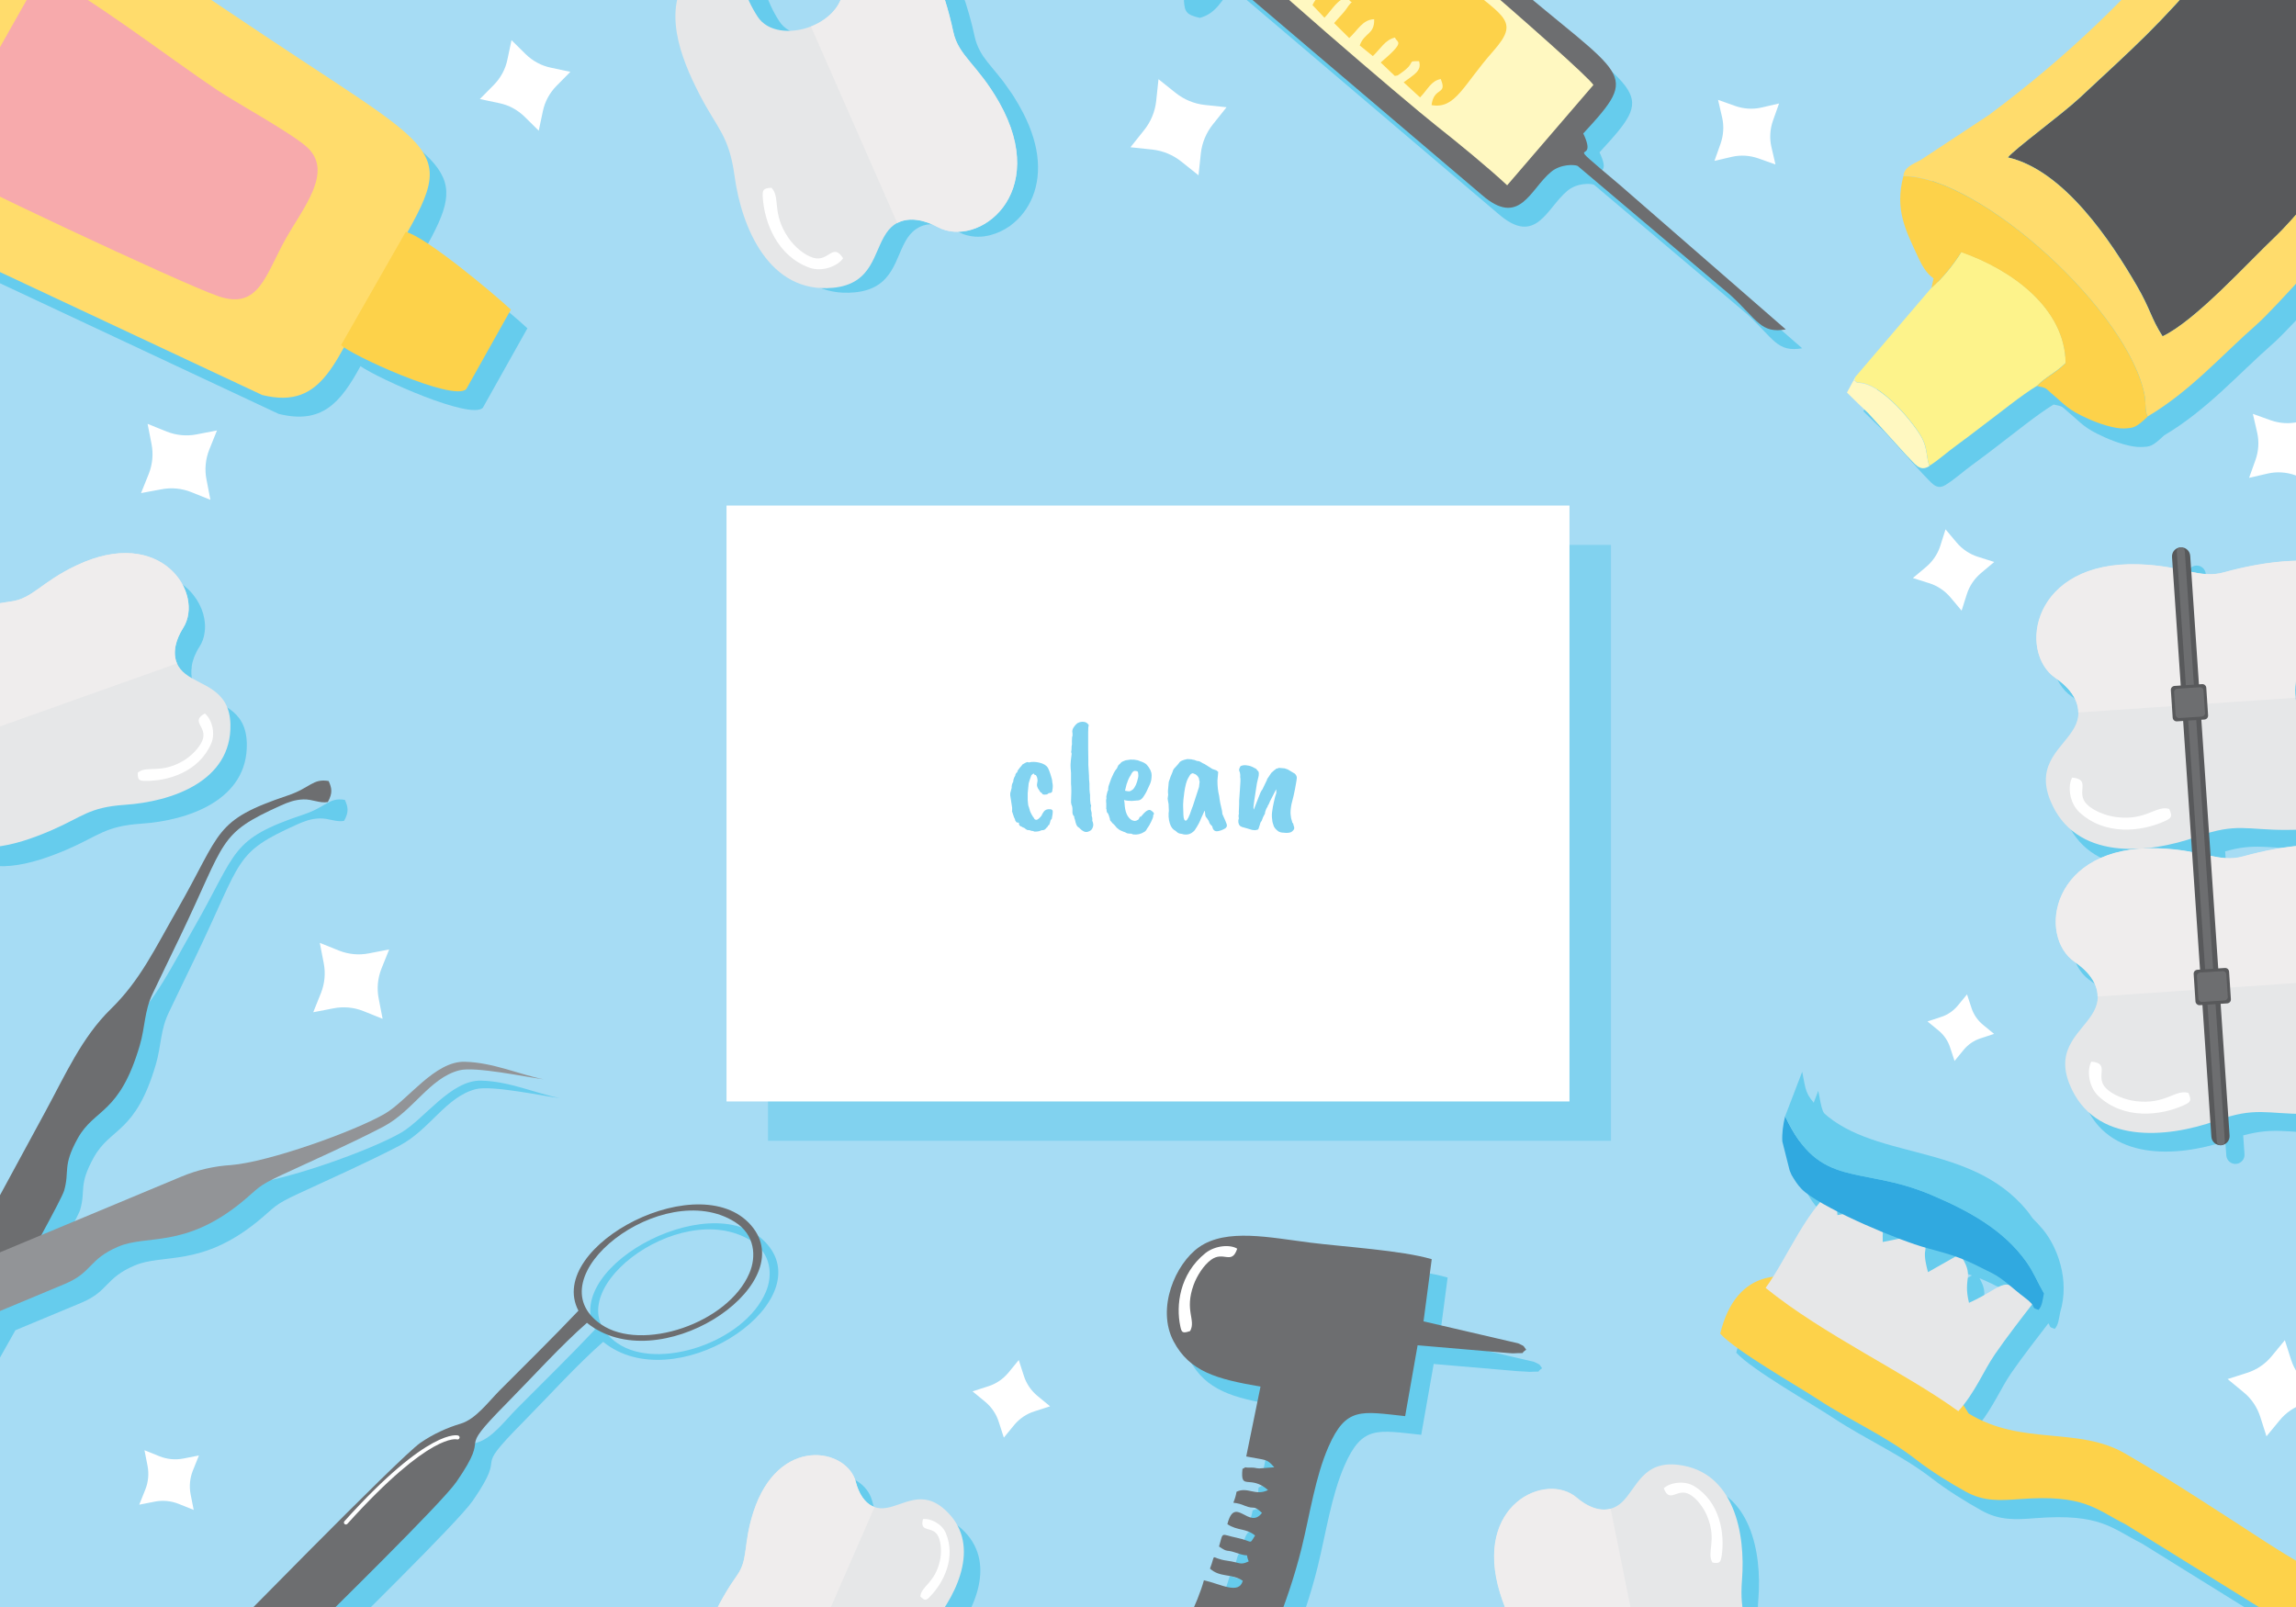 <?xml version="1.0" encoding="UTF-8"?>
<svg width="1400px" height="980px" enable-background="new 0 0 1400 980" version="1.1" viewBox="0 0 1400 980" xml:space="preserve" xmlns="http://www.w3.org/2000/svg" xmlns:cc="http://creativecommons.org/ns#" xmlns:dc="http://purl.org/dc/elements/1.1/" xmlns:rdf="http://www.w3.org/1999/02/22-rdf-syntax-ns#" xmlns:xlink="http://www.w3.org/1999/xlink"><rect x="0" y="0" width="1400" height="980" fill="#333333" stroke="none"/>
<style type="text/css">
	.st0{clip-path:url(#SVGID_2_);fill-rule:evenodd;clip-rule:evenodd;fill:#A6DCF4;}
	.st1{clip-path:url(#SVGID_2_);fill-rule:evenodd;clip-rule:evenodd;fill:#66CCED;}
	.st2{clip-path:url(#SVGID_2_);}
	.st3{fill-rule:evenodd;clip-rule:evenodd;fill:#6D6E70;}
	.st4{fill-rule:evenodd;clip-rule:evenodd;fill:#FFFFFF;}
	.st5{fill-rule:evenodd;clip-rule:evenodd;fill:#58595B;}
	.st6{fill-rule:evenodd;clip-rule:evenodd;fill:#FFDC6C;}
	.st7{fill-rule:evenodd;clip-rule:evenodd;fill:#FDF38B;}
	.st8{fill-rule:evenodd;clip-rule:evenodd;fill:#FDD24A;}
	.st9{fill-rule:evenodd;clip-rule:evenodd;fill:#FFF8C1;}
	.st10{fill-rule:evenodd;clip-rule:evenodd;fill:#F7AAAC;}
	.st11{fill-rule:evenodd;clip-rule:evenodd;fill:#66CCED;}
	.st12{fill-rule:evenodd;clip-rule:evenodd;fill:#E6E7E8;}
	.st13{fill-rule:evenodd;clip-rule:evenodd;fill:#EFEDED;}
	.st14{fill-rule:evenodd;clip-rule:evenodd;fill:#929497;}
	.st15{fill-rule:evenodd;clip-rule:evenodd;fill:#30A9E0;}
	.st16{opacity:0.58;clip-path:url(#SVGID_2_);fill:#66CCED;}
	.st17{fill-rule:evenodd;clip-rule:evenodd;fill:#A6DCF4;}
	.st18{clip-path:url(#SVGID_2_);fill-rule:evenodd;clip-rule:evenodd;fill:#FFFFFF;}
</style>

	<defs>
		<rect id="SVGID_1_" width="1400" height="980"/>
	</defs>
	<clipPath id="SVGID_2_">
		<use xlink:href="#SVGID_1_"/>
	</clipPath>
	<rect class="st0" width="1400" height="980" clip-path="url(#SVGID_2_)"/>
	<path class="st1" d="m469.3 760.6c-30-40-127.3 10.6-106.5 50.2-15.5 16.4-32 32.5-48 48.6-7.1 7.2-14.7 17.6-23.8 20.3-8.1 2.4-16.8 6.3-24.6 11.7-12.8 8.9-122 120.9-142.5 141.4l-94.3 94.8c-13.3 13.4-41.1 32.4-27.5 49.4 15.9 19.9 34.9-6.8 48.2-20.2l143.9-145c16.6-16.7 84.9-83.4 94-96.5 23.2-33.6-2.9-14.1 30.9-48.2 15.2-15.4 32.7-34.8 48.7-48.8 43 34.9 128.9-21.2 101.5-57.7zm-92.7 58.6c-42-28.6 37.6-90.2 81.5-62.5 12.4 7.8 13.1 21.2 8.9 31.1-13 30.8-65.7 48.3-90.4 31.4z" clip-path="url(#SVGID_2_)"/>
	<path class="st1" d="m1136.2 250.8c4.6 4.6 9 8.8 13 12.6l23.3 25.7c5.2 5 8 10.4 14 6.5 5.3-3.2 10.8-8.3 16.1-12.1 5.5-4 10.6-7.9 16.2-12.2 10.5-8 23.9-18.9 33.4-24.6 6.1 1.2 5 1.3 8.8 4.5 8.7 7.3 9.5 9.7 22.4 15.5 6.6 3 16 6.1 22 5.9 5.6-0.2 6.7 0 14.2-7.1 26.2-15.5 45.5-37.7 66.3-55.9 11.3-9.9 48.8-52.3 59.9-65.4 18.9-22.2 97.5-125.3 109.7-153l-25.3-7.8-134.2-41.5-25-7.8c-3.5 6.5-17.8 23.5-22.9 29.3-41.5 47.3-75.9 81.4-125.2 118.2l-41.7 27.5c-4.5 2.4-10 4.3-10.5 9.7-5.4 20.6 1.4 33 9.1 49.7 2.1 4.5 4.7 9.4 9.3 12.7l-1.3 5.8-46.7 54.7-0.9 1.6c-0.1 0-0.1 0 0 0.1l-4 7.4zm4.2-7.4zm0.2 0.2c-0.1 0-0.3-0.1-0.3-0.2 0 0.1 0.1 0.2 0.3 0.2z" clip-path="url(#SVGID_2_)"/>
	<path class="st1" d="m-129.1 112.7 0.2-0.4 298.8 140.1c26.3 6.5 37.6-6.5 49.9-29.1 11.4 7.9 67.1 32.8 74.6 25.4l27.2-48.5c-10.7-9.9-49.9-42.8-63.1-47.1 29-51.4 17.1-50.4-87.7-120.4-61.3-40.7-123.9-83.1-185.8-122.7l0.3-0.6c-12.8-9.1-20.8-17.6-36.6-19.1-13.3-1.2-19.6-0.6-28.6 12.9l-89 158.3c-10.3 25.6 11.1 42.5 39.8 51.2z" clip-path="url(#SVGID_2_)"/>
	<path class="st1" d="m1072.2 974.8c2.2-28.1-4.8-66-38.9-70.1-21.5-2.6-25.2 14.1-34.1 22.6-2.2 2.2-4.6 3.5-7.1 4.2l-1.2 0.3h-0.3c-0.4 0.1-0.8 0.1-1.2 0.2-0.4 0-0.8 0-1.2 0.1h-0.3c-0.4 0-0.8 0-1.2-0.1-0.4 0-0.8-0.1-1.2-0.1h-0.3c-0.4-0.1-0.8-0.1-1.2-0.2l-1.2-0.3c-0.1 0-0.2-0.1-0.3-0.1-0.4-0.1-0.8-0.3-1.2-0.4s-0.8-0.3-1.2-0.5c-0.1 0-0.2-0.1-0.3-0.1-0.4-0.2-0.8-0.4-1.2-0.5-0.4-0.2-0.8-0.4-1.1-0.6-0.1 0-0.2-0.1-0.3-0.2-0.4-0.2-0.8-0.4-1.1-0.7-0.4-0.2-0.7-0.5-1.1-0.7-0.1-0.1-0.2-0.1-0.3-0.2-0.4-0.2-0.7-0.5-1.1-0.8-0.3-0.3-0.7-0.5-1-0.8-0.1-0.1-0.2-0.1-0.3-0.2-0.3-0.3-0.7-0.5-1-0.8-0.3-0.2-0.6-0.5-0.9-0.7-1.2-0.9-2.5-1.7-3.9-2.4-0.3-0.2-0.7-0.3-1.1-0.5-2.8-1.2-6-1.7-9.2-1.8-12.5-0.1-26.7 8.1-32.5 24.5-0.4 1.1-0.7 2.1-1 3.3-0.3 1.1-0.6 2.3-0.8 3.5-0.5 2.4-0.7 4.9-0.9 7.6-0.1 1.3-0.1 2.7 0 4.1 0.2 6.3 1.3 13.2 3.7 20.9 0.9 2.8 1.8 5.4 2.7 7.8 5.3 13.7 11 20.4 12.7 29 0.4 1.8 0.6 3.6 0.6 5.7 0 4.1 0.1 8.4 0.4 12.8 0.9 15.1 3.9 31.8 10.8 45.2 0.9 1.7 1.8 3.3 2.8 4.9 1.4 2.2 2.9 4.2 4.5 6.2 0.9 1.1 1.9 2.1 2.9 3 0.5 0.5 1 1 1.6 1.4 0.3 0.2 0.6 0.5 0.9 0.7 4 3.2 8.5 5.8 13.1 7.5 0.8 0.3 1.7 0.6 2.5 0.9 5.9 1.8 11.8 2 16.2 0.4 3.2-1.2 4.8-2.7 5.3-4.5 2.1-7-10.1-19.3-9.1-38.2 0-0.4 0.1-0.8 0.1-1.2v-0.2c0-0.3 0.1-0.6 0.1-0.9 0-0.1 0-0.3 0.1-0.4 0-0.2 0.1-0.5 0.1-0.7s0.1-0.3 0.1-0.4c0-0.2 0.1-0.4 0.1-0.6s0.1-0.3 0.1-0.5c0.1-0.2 0.1-0.4 0.2-0.6s0.1-0.3 0.2-0.5 0.1-0.3 0.2-0.5 0.1-0.3 0.2-0.5 0.1-0.3 0.2-0.5 0.2-0.3 0.2-0.5c0.1-0.1 0.1-0.3 0.2-0.4 0.1-0.2 0.2-0.3 0.3-0.5 0.1-0.1 0.1-0.3 0.2-0.4 0.1-0.2 0.2-0.3 0.3-0.5 0.1-0.1 0.1-0.2 0.2-0.4s0.2-0.3 0.3-0.5c0.1-0.1 0.2-0.2 0.2-0.3 0.1-0.2 0.3-0.3 0.4-0.5 0.1-0.1 0.1-0.2 0.2-0.3 0.1-0.2 0.3-0.3 0.4-0.5 0.1-0.1 0.1-0.2 0.2-0.3l0.5-0.5c0.1-0.1 0.1-0.2 0.2-0.2l0.7-0.7c0.2-0.2 0.4-0.3 0.6-0.5l0.2-0.2c0.2-0.2 0.4-0.3 0.6-0.5 0.1 0 0.1-0.1 0.2-0.1 0.2-0.2 0.4-0.3 0.7-0.5 0.1 0 0.1-0.1 0.2-0.1 0.2-0.2 0.5-0.3 0.7-0.5l0.1-0.1c0.2-0.2 0.5-0.3 0.8-0.5 0 0 0.1 0 0.1-0.1 0.3-0.2 0.5-0.3 0.8-0.5 0 0 0.1 0 0.1-0.1 0.3-0.2 0.6-0.3 0.8-0.5h0.1c0.3-0.2 0.6-0.3 0.9-0.4s0.6-0.3 0.9-0.4 0.6-0.3 1-0.4c2.3-0.9 4.7-1.5 7.1-1.9 11.3-1.8 23.4 1.9 26.9 11.2 9.4 24.8-0.9 43.2 13.7 41 8.6-1.3 13.9-7.2 18.2-11.2 16.9-15.6 13.7-41 7.4-64.3-5.1-20.2-10.4-24.7-8.7-46.7z" clip-path="url(#SVGID_2_)"/>
	<path class="st1" d="m586.1 932.1c-14-12.6-25.1-2.6-35.7-0.9-2.7 0.4-5.1 0.2-7.1-0.6-0.3-0.1-0.6-0.3-1-0.4-0.1 0-0.1-0.1-0.2-0.1-0.3-0.2-0.6-0.3-1-0.5l-0.9-0.6c-0.1 0-0.1-0.1-0.2-0.1-0.3-0.2-0.6-0.4-0.9-0.7-0.3-0.2-0.5-0.5-0.8-0.7l-1-1c-0.2-0.3-0.5-0.5-0.7-0.8 0-0.1-0.1-0.1-0.1-0.2-0.2-0.3-0.4-0.6-0.7-0.9l-0.6-0.9c0-0.1-0.1-0.1-0.1-0.2-0.2-0.3-0.4-0.6-0.6-1-0.2-0.3-0.3-0.7-0.5-1 0-0.1-0.1-0.2-0.1-0.2-0.2-0.3-0.3-0.7-0.5-1-0.1-0.3-0.3-0.7-0.4-1.1 0-0.1-0.1-0.2-0.1-0.3-0.1-0.4-0.3-0.7-0.4-1.1s-0.2-0.7-0.3-1.1c0-0.1-0.1-0.2-0.1-0.3-0.1-0.4-0.2-0.7-0.3-1.1-0.1-0.3-0.2-0.6-0.3-1-5.2-16.5-34.1-24.2-52.4-0.3-3.9 5.1-7.3 11.5-9.9 19.7-0.8 2.5-1.4 4.8-2 6.9-2.5 10.2-2.5 17.2-4.1 23.2-0.2 0.6-0.4 1.3-0.6 1.9-0.7 2.2-1.7 4.2-3.2 6.3-3.1 4.4-6.3 9.4-9.3 14.7-0.3 0.6-0.7 1.2-1 1.8-4.7 8.8-8.6 18.4-10.4 27.9-0.9 4.8-1.2 9.6-0.8 14.2 0.4 4.7 1.9 9.4 4 13.6 0.2 0.3 0.3 0.6 0.5 0.9 0.7 1.3 1.5 2.6 2.3 3.8 0.2 0.3 0.5 0.6 0.7 1 3.5 4.7 7.8 8.2 12.1 9.4 3.4 0.9 5.4 0.4 6.8-1.2 4.1-4.7 2.2-18.8 11.9-31.2 0.4-0.5 0.9-1 1.3-1.5l0.4-0.4c0.3-0.3 0.6-0.6 1-0.9 0.2-0.2 0.4-0.3 0.6-0.4 0.3-0.2 0.6-0.5 0.9-0.7 0.2-0.2 0.5-0.3 0.7-0.4 0.3-0.2 0.6-0.4 0.9-0.5s0.5-0.2 0.8-0.4c0.3-0.1 0.5-0.3 0.8-0.4s0.6-0.2 0.9-0.3 0.5-0.2 0.8-0.3 0.6-0.2 1-0.2c0.3-0.1 0.5-0.1 0.8-0.2s0.7-0.1 1-0.2c0.2 0 0.5-0.1 0.7-0.1 0.4 0 0.7 0 1.1-0.1h0.7 1.2 0.6c0.4 0 0.8 0.1 1.2 0.1 0.2 0 0.4 0 0.6 0.1 0.4 0.1 0.8 0.1 1.2 0.2 0.2 0 0.4 0.1 0.5 0.1 0.4 0.1 0.9 0.2 1.3 0.3 0.2 0 0.3 0.1 0.5 0.1 0.4 0.1 0.9 0.3 1.3 0.4 0.2 0.1 0.3 0.1 0.5 0.1 0.4 0.1 0.9 0.3 1.3 0.5 0.1 0.1 0.3 0.1 0.4 0.2l1.2 0.6c9.2 4.3 16.2 13.1 14 21.7-5.7 22.4-22.3 30.4-10.8 36.1 6.8 3.4 13.5 1.8 18.6 1.1 19.9-2.7 30.3-22.4 37.5-42.2 6.2-17 4.6-22.9 16.9-37.7 16-19 30-49.5 7.6-69.5z" clip-path="url(#SVGID_2_)"/>
	<path class="st1" d="m0.9 483.6c-23.4 12.9-43.3 5.3-39 19.6 2.5 8.4 9.2 12.8 13.8 16.6 18 14.6 42.9 7.8 65.3-1.8 19.2-8.3 23-14.2 45.2-15.7 28.4-1.9 65.1-14.3 64.3-49-0.5-21.8-17.7-23.2-27.5-30.8-2.5-1.9-4.1-4.1-5.2-6.5-0.2-0.4-0.3-0.7-0.4-1.1 0-0.1-0.1-0.2-0.1-0.3l-0.3-1.2c-0.1-0.4-0.2-0.8-0.2-1.2v-0.3c-0.1-0.4-0.1-0.8-0.1-1.2v-1.2-0.3c0-0.4 0-0.8 0.1-1.3 0-0.4 0.1-0.8 0.1-1.2v-0.3c0.1-0.4 0.1-0.8 0.2-1.3 0.1-0.4 0.2-0.8 0.3-1.3 0-0.1 0-0.2 0.1-0.3 0.1-0.4 0.2-0.8 0.4-1.3 0.1-0.4 0.3-0.8 0.4-1.2 0-0.1 0.1-0.2 0.1-0.3 0.2-0.4 0.3-0.8 0.5-1.2l0.6-1.2c0-0.1 0.1-0.2 0.1-0.3l0.6-1.2c0.2-0.4 0.4-0.8 0.6-1.1 0.1-0.1 0.1-0.2 0.2-0.3 0.2-0.4 0.4-0.7 0.7-1.1 0.8-1.3 1.5-2.7 2-4.1 0.2-0.6 0.4-1.3 0.6-2 0-0.2 0.1-0.3 0.1-0.5 0.3-1.4 0.5-2.8 0.6-4.3v-0.1c0.7-15.8-13.2-34.4-38.2-34.6h-1.9c-1.9 0.1-3.8 0.2-5.7 0.5-0.2 0-0.3 0-0.5 0.1-1.3 0.2-2.6 0.4-3.9 0.7-5.7 1.2-11.7 3.2-18.2 6.3-2.7 1.3-5.1 2.6-7.4 3.8-11.2 6.3-17 12.1-23.8 15.5-0.3 0.2-0.7 0.3-1 0.5-2.4 1.1-4.9 1.9-7.9 2.3-4.1 0.6-8.5 1.3-13 2.3-16.9 3.6-35.3 9.9-48.1 21-1.9 1.6-3.7 3.4-5.3 5.2-1 1.2-2 2.4-2.9 3.7-0.4 0.7-0.9 1.3-1.3 2l-1.5 2.7c-0.4 0.8-0.9 1.7-1.2 2.6-0.3 0.7-0.6 1.5-0.9 2.2-0.8 2.1-1.5 4.2-2 6.4-1.7 7.4-1.4 14.6 1.3 19.6 1.6 2.9 3.3 4.3 5.2 4.6 7.3 1.3 17.8-12.9 37-14.5 0.8-0.1 1.5-0.1 2.3-0.1h0.2 0.9 0.3c0.2 0 0.5 0 0.7 0.1 0.1 0 0.3 0 0.4 0.1 0.2 0 0.4 0.1 0.6 0.1s0.3 0.1 0.5 0.1 0.4 0.1 0.6 0.1 0.3 0.1 0.5 0.1 0.3 0.1 0.5 0.1 0.3 0.1 0.5 0.2 0.3 0.1 0.5 0.2 0.4 0.1 0.5 0.2 0.3 0.1 0.4 0.2c0.2 0.1 0.4 0.2 0.6 0.2 0.1 0.1 0.3 0.1 0.4 0.2l0.6 0.3c0.1 0.1 0.2 0.1 0.3 0.2l0.6 0.3c0.1 0.1 0.2 0.1 0.3 0.2 0.2 0.1 0.4 0.2 0.6 0.4 0.1 0.1 0.2 0.1 0.3 0.2 0.2 0.1 0.4 0.3 0.6 0.4 0.1 0.1 0.2 0.1 0.3 0.2 0.2 0.1 0.4 0.3 0.6 0.4l0.2 0.2c0.2 0.2 0.4 0.3 0.6 0.5l0.2 0.2c0.2 0.2 0.4 0.4 0.6 0.5 0.1 0 0.1 0.1 0.2 0.1l1.4 1.4c0.2 0.2 0.4 0.5 0.6 0.7l0.1 0.1c0.2 0.2 0.4 0.5 0.6 0.7l0.1 0.1c0.2 0.3 0.4 0.5 0.6 0.8v0.1c0.2 0.3 0.4 0.5 0.6 0.8l0.6 0.9c0.2 0.3 0.4 0.6 0.5 0.9 1.2 2.1 2.2 4.5 3 6.8 3.4 10.8 1.4 23.4-7.4 28.2z" clip-path="url(#SVGID_2_)"/>
	<path class="st1" d="m705.7-64.5c7.9-9.5 12.6-14.3 21.7-22.7 8.4 9.4 28 28.2 38.5 34.1l-15.7 18.8c-4.7 5.4-9.3 10.6-14 16.4-4.6 5.6-13.8 13.9-14.3 18.3 0.5 6.7 1.3 8.6 9.7 10.5 10.4-2.8 13.2-11.1 19.9-18.3l162.1 137.8c23.1 20.1 29.4-3.6 42.2-14.1 5.9-4.9 14.4-4.5 16.2-3.6l93.2 78.8c16.5 15.2 18.4 23.5 33.7 20.9l-101.1-88c-39-32.9-12.1-9.6-22.5-31.5 35.3-38.3 26.2-32.5-47.8-95.7-17-14.5-33.5-30.1-50.9-44.9-16.6-14.3-36.3-29.3-52-44.1 9.7-10.9 13.2-11.9 15.8-25-13-16.8-22.3 1-32.5 13.3l-23.8 28.5-36.9-34.5c5.8-13.4 23.5-25 23.6-32.7 0-3.8-4.1-9.7-8.3-10.4-12.2-2.1-76.2 83.9-76.2 83.9-2.1 10.2 8.8 16.9 19.4 4.2z" clip-path="url(#SVGID_2_)"/>
	<path class="st1" d="m1415.7 690.8c27.8-0.1 56.9-4.3 69.1-27.7 3.1-6 8.1-13.7 6.9-23.6-2-16.9-19.3 0.2-49.6-2.7-11.4-1.1-19.2-13.4-20.6-26.5-0.1-0.8-0.2-1.6-0.2-2.4s-0.1-1.6 0-2.4c0-0.8 0-1.6 0.1-2.4s0.1-1.6 0.3-2.4c0.1-0.8 0.3-1.6 0.4-2.3 0.2-0.8 0.4-1.5 0.6-2.3v-0.1c0.2-0.7 0.5-1.5 0.7-2.2v-0.1c0.3-0.7 0.6-1.4 0.9-2.1v-0.1c0.3-0.7 0.7-1.3 1.1-2v-0.1c0.4-0.6 0.8-1.3 1.2-1.9v-0.1c0.4-0.6 0.9-1.2 1.4-1.8v-0.1c0.5-0.6 1-1.1 1.6-1.6h0.1l1.8-1.5h0.1c0.6-0.5 1.3-0.9 2-1.3s1.4-0.8 2.2-1.1 1.6-0.7 2.4-0.9c19.7-6.6 36.3 2.1 44-0.9 0.1 0 0.2-0.1 0.3-0.1l0.6-0.3c2-1.2 3.3-3.4 3.6-7.4 0.4-4.9-1.2-10.5-4.3-16-2.5-4.5-6-8.9-10.2-12.7l-0.2-0.2c-1.6-1.4-3.2-2.7-5-4-0.4-0.3-0.9-0.6-1.4-0.9-0.9-0.6-1.8-1.2-2.8-1.7s-1.9-1-2.9-1.5c-6-2.8-12.7-4.6-19.6-5.7-5.2-0.8-10.6-1.1-16-1.1-2.6 0-5.3 0.1-7.9 0.3h-0.4c-13.5 0.9-26.9 3.7-38.3 6.8-3.8 1.1-7.3 1.3-10.8 1.1-2.9-0.2-5.9-0.7-9.1-1.4l-1-14.2c18.2-5.2 25.8-1.7 47-1.8 27.8-0.1 56.9-4.3 69.1-27.7 3.1-6 8.1-13.7 6.9-23.6-2-16.9-19.3 0.2-49.6-2.7-11.4-1.1-19.2-13.4-20.6-26.5-0.3-2.4-0.3-4.9-0.1-7.3 0.1-0.8 0.1-1.6 0.3-2.4 0.1-0.8 0.3-1.6 0.4-2.3 0.2-0.8 0.4-1.5 0.6-2.3 0.2-0.7 0.5-1.5 0.7-2.2v-0.1c0.3-0.7 0.6-1.4 0.9-2.1v-0.1c0.3-0.7 0.7-1.3 1.1-2v-0.1c0.4-0.6 0.8-1.3 1.2-1.9v-0.1c0.4-0.6 0.9-1.2 1.4-1.8v-0.1c0.5-0.6 1-1.1 1.6-1.6l1.8-1.5c0.6-0.5 1.3-0.9 2-1.3s1.4-0.8 2.2-1.1 1.6-0.7 2.4-0.9c26.2-8.7 47 9.5 48.5-8.8 0.7-8.6-4.8-19.4-13.4-27.7-0.4-0.4-0.8-0.8-1.3-1.2-2.8-2.5-5.9-4.8-9.2-6.6-0.9-0.5-1.9-1-2.9-1.5-8.3-3.9-17.7-5.9-27.5-6.5-3.5-0.2-7.1-0.3-10.7-0.2-1 0-1.9 0.1-2.9 0.1l-5.1 0.3c-1.2 0.1-2.3 0.2-3.5 0.3-11.5 1.2-22.7 3.6-32.5 6.3-1.5 0.4-3 0.7-4.4 0.9-5.2 0.7-10 0-15.5-1.2l-0.7-9.8c-0.2-3.1-2.9-5.4-5.9-5.2-3.1 0.2-5.4 2.9-5.2 5.9l0.5 6.7c-3.3-0.6-7-1.2-11.1-1.6-2.9-0.3-6-0.5-9.4-0.6-65.3-2.2-74 53.6-50.7 69.4l1.2 0.9c0.1 0.1 0.2 0.1 0.3 0.2 0.8 0.6 1.6 1.2 2.4 1.9 0.1 0.1 0.2 0.2 0.3 0.2 0.4 0.3 0.8 0.7 1.1 1 0.4 0.3 0.7 0.7 1.1 1.1l0.2 0.2c0.3 0.4 0.7 0.7 1 1.1s0.7 0.8 1 1.1c0.1 0.1 0.1 0.2 0.2 0.3 0.3 0.4 0.6 0.8 0.9 1.2s0.6 0.8 0.8 1.2c0.1 0.1 0.1 0.2 0.2 0.3 0.2 0.4 0.5 0.8 0.7 1.2s0.4 0.9 0.6 1.3c0 0.1 0.1 0.2 0.1 0.3 0.2 0.4 0.4 0.8 0.5 1.3 0.2 0.4 0.3 0.9 0.4 1.4 0 0.1 0.1 0.2 0.1 0.3 0.1 0.4 0.2 0.9 0.3 1.3v0.1c0.1 0.5 0.1 0.9 0.2 1.4v0.3c0 0.4 0.1 0.9 0.1 1.4 0 2.9-0.7 6-2.5 9.1-6.8 12.4-24.1 21.7-14.8 44.7 14.3 35.2 55.6 33.1 85.8 23.2l0.6 8.2c-2.7-0.5-5.7-1-9-1.4-3.5-0.4-7.3-0.7-11.6-0.9-2-0.1-4-0.1-6 0s-3.8 0.1-5.6 0.3c-0.9 0.1-1.8 0.2-2.7 0.3-28.1 3.1-42.8 18.7-46.9 34.6-0.3 1.3-0.6 2.7-0.8 4-0.1 0.4-0.1 0.9-0.2 1.3-0.1 0.7-0.1 1.4-0.2 2.1v0.6c-0.5 10.8 3.7 20.9 11.7 26.3l1.2 0.9c0.1 0.1 0.2 0.1 0.3 0.2 0.8 0.6 1.6 1.2 2.4 1.9 0.1 0.1 0.2 0.2 0.3 0.2 0.8 0.7 1.5 1.3 2.2 2.1l0.2 0.2c0.3 0.4 0.7 0.7 1 1.1s0.7 0.8 1 1.1c0.1 0.1 0.1 0.2 0.2 0.3 0.3 0.4 0.6 0.8 0.9 1.2s0.6 0.8 0.8 1.2c0.1 0.1 0.1 0.2 0.2 0.3 0.2 0.4 0.5 0.8 0.7 1.2s0.4 0.9 0.6 1.3c0 0.1 0.1 0.2 0.1 0.3 0.2 0.4 0.4 0.8 0.5 1.3 0.2 0.4 0.3 0.9 0.4 1.4 0 0.1 0.1 0.2 0.1 0.3 0.1 0.4 0.2 0.9 0.3 1.3v0.1c0.1 0.5 0.1 0.9 0.2 1.4v0.3c0 0.4 0.1 0.9 0.1 1.3 0 2.9-0.7 6-2.5 9.1-6.8 12.4-24.1 21.7-14.8 44.7 14.3 35.2 55.6 33.1 85.8 23.2l0.6 8.6c0.2 3.1 2.9 5.4 5.9 5.2 3.1-0.2 5.4-2.9 5.2-5.9l-0.8-11.5c19.1-5.1 26.7-1.6 47.9-1.6z" clip-path="url(#SVGID_2_)"/>
	<path class="st1" d="m932.8 836.6c8.6-0.5 3 0.8 7.5-2.2-2.4-3.1-0.3-1.6-4.9-3.9l-57.7-13.5 5-37.9c-18.3-5.4-53.4-7.5-74.1-10.1-24.6-3.1-51-8.9-67.7 2.7-14.6 10.2-26.2 37.5-15.6 57.5 10 18.7 26.4 23.3 53.1 27.8l-8.7 42.6c12.7 2.5 12.3 1.2 17.1 6.6l-9.2 0.7c-2.5-0.1-2.2-0.6-5.5-0.5-5.4 0.1-1-1-4.7 0.8-1.4 13.8 4.5 3.1 15.6 12.9-7.9 3.8-12.3-2.2-19.2 1-1.9 10.5-4.6 4.5 4.9 8.5 6.5 2.7 4.9-0.9 10.6 4.4-7.9 10.7-16.5-11.3-21.1 6.9 6.4 4.2 11.3 2.3 16.9 6.9-3.8 6-1 3.5-11.1 1.4-10.2-2.1-8.1-4.2-10.9 5.3 5.8 4 4 1.6 10.3 3.8 10 3.6 5.2-1.1 7.8 5.3-5.3 2.5-5.1 0.7-13-0.4-11.2-1.5-6.6-5.7-10.6 4.8 6.2 5.6 13.1 2.8 20 7.4-2.3 8.7-13.7 1.9-23.7-0.3-7.7 28-40.2 80.3-73.4 130.7l12.5 81.1 22.1-33.4c37.9-59.1 81.2-128.4 98.4-198.2 5-20.4 8.3-43.2 16.3-61.5 10.8-24.8 20.2-21.6 46.8-18.8l7.6-43.2 51.4 4.4c1.1 0 6.5 0.4 7.2 0.4z" clip-path="url(#SVGID_2_)"/>
	<path class="st1" d="m49.5 794.5c17-7.1 14.3-15 32.7-22.8 17.4-7.4 40.2 1.2 74.7-26.7 11.4-9.3 9.4-9.8 24.9-17 20.3-9.4 41.9-19 61.7-29.3 18.6-9.7 28.3-29.8 46.6-34.5 9.7-2.5 41 4.2 51.4 5.5-14.4-2.8-30.8-10.3-48.1-10.7-18.3-0.5-34.7 23.4-48.6 31.6-18.5 10.8-71.1 29.6-94 31.4-10 0.8-20.2 3.2-30 7.2l-85.8 35.6c7.9-14.5 13.2-24.8 13.9-27.1 3.5-12.3-1.2-14.7 8.3-31.9 10.3-18.5 25.4-14.4 37.8-56.6 3.4-11.5 2.7-20.9 7.9-31.7 5.6-11.6 11-23 16.6-34.5 28.6-59.5 22.9-62.8 61.6-80.2 4.5-2 8.3-3.5 13.7-3.7 5.5-0.2 10.1 2.4 15 1.5 3.1-5.6 2.4-8.5 0.5-12.8-9.7-1.7-11.2 4.2-24.9 8.8-45.6 15.3-40.1 22-67.1 69.1-14 24.4-22.8 43.5-40.8 61.1-17.8 17.4-27.6 39.9-40 62.7l-52 95.9-115.1 48.1c-15.5 6.5-39.5 10.7-32.8 29.5 7.4 20.8 29.6 7.6 48.5-0.3l74.4-31-55.1 101.3c-6.8 12.8-4.2 23.2 6.6 26.5 12.6 3.9 15.7-4.2 22.8-16.4 6.4-11.1 12.6-22.1 18.9-33.2 5.8-10.3 32.1-56.6 55.7-98.7l40.1-16.7z" clip-path="url(#SVGID_2_)"/>
	<path class="st1" d="m1392.3 952.4c-30-19.4-56.4-36.9-86.6-54.5-28.8-16.7-63.1-4.5-95.4-24.4-1-1.7-2.1-3.4-3.2-5.1 8.4-10.7 12.8-21.6 19.2-31 6.5-9.4 16.9-22.9 22.7-30.4 1.6 2.1-0.1 2.1 3.9 3.4 2.3-2.5 2.5-6.2 3.3-10.1 6.1-20.1-2-40.2-10.4-50.4-35.3-42.9-96.1-29.7-127.5-63-7.9-8.3-7.3-10.3-9.6-21.7l-10.4 27.1c-1.4 5.3-2 10.7-1.7 15.4l4.4 17.5c0.3 0.7 0.8 2.1 1.2 2.9 0.4 0.7 0.8 1.4 1.2 2 1.9 3.1 4 6.1 7.3 8.7 2.3 1.8 5.4 3.8 8.9 5.9-11.4 13.8-19.8 31.6-28.5 45.4-14.9 1.9-26.9 12.2-32.4 34.8 9.5 10.5 46.7 31.5 59.6 40.1 19.9 13.1 41 22.1 60.1 36.9 8.9 6.9 20.4 14 29.9 19.3 11 6.1 20.7 5.6 33.1 4.6 39.5-3 46.1 6.2 64.5 15.4l120 74.5c0.2 0.1 0.4 0.3 0.6 0.5l86.8 10.5c-12.8-7.8-25.1-15.4-34.1-21.5-28.1-19.6-57.1-33.6-86.9-52.8zm-208.1-179.9c0.2 0.1 0.4 0.1 0.7 0.2 8 2.2 13.2 3.6 17.5 5.1l-16.7 9.5c-3.1-11.2-1.6-12.4-1.5-14.8zm-26.1-9.4c3.4 1.4 6.7 2.7 9.9 3.9l-10 2c-0.1-2.3 0-4.2 0.1-5.9zm52.5 42.9c-3.6-15.1 2.7-15.4-3.6-26.5 4.8 1.9 9.4 4.3 17.4 8.3 3.7 1.8 7.1 4.5 10.6 7.3-5.7-1.2-9.9 4.4-24.4 10.9zm-77.1-54c-0.9 0.2-1.9 0.4-3 0.5-0.1-0.7-0.2-1.4-0.2-2.2 1 0.6 2.1 1.1 3.2 1.7z" clip-path="url(#SVGID_2_)"/>
	<g class="st2" clip-path="url(#SVGID_2_)">
		<path class="st3" d="m352.7 799.3c-15.5 16.4-32 32.5-48 48.6-7.1 7.2-14.7 17.6-23.8 20.3-8.1 2.4-16.8 6.3-24.6 11.7-12.8 8.9-122 120.9-142.5 141.4l-94.1 94.7c-13.3 13.4-41.1 32.4-27.5 49.4 15.9 19.9 34.9-6.8 48.2-20.2l143.9-145c16.6-16.7 84.9-83.4 94-96.5 23.2-33.6-2.9-14.1 30.9-48.2 15.2-15.4 32.7-34.8 48.7-48.8 43.1 34.8 128.9-21.2 101.5-57.7-30.1-39.8-127.4 10.7-106.7 50.3zm95.4-54.1c12.4 7.8 13.1 21.2 8.9 31.1-13 30.8-65.7 48.3-90.4 31.4-42-28.6 37.6-90.2 81.5-62.5z"/>
		<path class="st4" d="m279.3 875.4c0.7 0.2 1.1 0.9 0.9 1.5-0.2 0.7-0.9 1.1-1.5 0.9 0 0-15.9-5-66.9 51.5-0.5 0.5-1.2 0.5-1.7 0.1-0.5-0.5-0.5-1.2-0.1-1.7 52-57.7 69.3-52.3 69.3-52.3z"/>
	</g>
	<g class="st2" clip-path="url(#SVGID_2_)">
		<path class="st5" d="m1520.2-28-134.2-41.6c-10 15.7-25.7 33.7-37.7 47.8-33.1 38.7-45.7 49.3-80.1 81.4-11.2 10.4-40 31.4-43.8 36.4 34.5 7.9 63.2 51.8 78.5 78.1 8.7 15 8.4 19.4 15.8 31 20.1-9.7 51.3-44.2 69.2-61.2 18.8-17.9 72.4-86.6 86.3-106 9.6-13.6 39.8-54.3 46-65.9z"/>
		<path class="st6" d="m1545.5-20.2-25.3-7.8c-6.3 11.6-36.4 52.4-46.1 65.9-13.9 19.4-67.5 88.1-86.3 106-17.9 17-49 51.6-69.2 61.2-7.3-11.6-7.1-16-15.8-31-15.3-26.3-44-70.2-78.5-78.1 3.9-5 32.6-26 43.8-36.4 34.4-32.1 47-42.7 80.1-81.4 12-14 27.7-32 37.7-47.8l-25-7.8c-3.5 6.5-17.8 23.5-22.9 29.3-41.5 47.3-75.9 81.4-125.2 118.2l-41.7 27.5c-4.5 2.4-10 4.3-10.5 9.7 46.7 0 138.4 83.4 147.2 134.5 0.7 4 0 8.8 1.7 12.2 26.2-15.5 45.5-37.7 66.3-55.9 11.3-9.9 48.8-52.3 59.9-65.4 18.9-22.1 97.6-125.2 109.8-152.9z"/>
		<path class="st7" d="m1242.2 235.2c5.2-5.4 11.2-7.8 17.4-13.9-0.3-33.3-32.7-56.9-63.6-67.7-4.6 7.6-11.6 16.2-18.2 21.8l-46.7 54.7c0.1 4.3-2.9-0.7 1.3 3.2 14.4-0.9 36 26.3 39.9 34.4 3 6.1 2.3 11.5 4.2 16.3 5.3-3.2 10.8-8.3 16.1-12.1 5.5-4 10.6-7.9 16.2-12.2 10.5-7.8 23.9-18.8 33.4-24.5z"/>
		<path class="st8" d="m1309.5 254.1c-1.7-3.4-1-8.2-1.7-12.2-8.8-51.2-100.4-134.5-147.2-134.5-5.4 20.6 1.4 33 9.1 49.7 2.1 4.5 4.7 9.4 9.3 12.7l-1.3 5.8c6.5-5.6 13.5-14.3 18.2-21.8 30.9 10.8 63.3 34.3 63.6 67.7-6.2 6.2-12.2 8.5-17.4 13.9 6.1 1.2 5 1.3 8.8 4.5 8.7 7.3 9.5 9.7 22.4 15.5 6.6 3 16 6.1 22 5.9 5.6-0.4 6.8-0.2 14.2-7.2z"/>
		<path class="st9" d="m1176.5 284.2c-1.9-4.8-1.2-10.2-4.2-16.3-3.9-8.1-25.5-35.3-39.9-34.4-4.1-3.9-1.1 1.1-1.3-3.2l-4.9 9.1c4.6 4.6 9 8.8 13 12.6l23.3 25.7c5.2 5 7.9 10.4 14 6.5z"/>
	</g>
	<g class="st2" clip-path="url(#SVGID_2_)">
		<path class="st6" d="m-26-102.1-113.7 202.5 299.6 140.5c38.2 9.4 44.7-22.3 68.8-64.9 49.9-88.4 56-71.9-68-154.7-61.5-41.1-124.5-83.7-186.7-123.4z"/>
		<path class="st10" d="m25.5-16.4-65.5 116c8.3 6.3 150.7 73.4 173.3 81.1 24.7 8.4 28.6-13.3 41.1-35.4 10.6-18.7 28.6-40.2 13.4-55-8.5-8.3-42.9-27.1-55.4-35.4-29.2-19.5-78.3-57.5-106.9-71.3z"/>
		<path class="st8" d="m247.4 141.4-39.4 69c4.6 5.5 68.3 34.8 76.3 26.9l27.2-48.5c-11-10.2-52-44.5-64.1-47.4z"/>
	</g>
	<g class="st2" clip-path="url(#SVGID_2_)">
		<path class="st11" d="m561.4-47.2v0c-1.3-1.1-2.5-2.2-3.8-3.2-2.8-2.1-5.8-3.9-9-5.3-1.4-0.6-2.8-1.2-4.3-1.7l-1.8-0.6c-1.1-0.3-2.2-0.6-3.3-0.9-2.2-0.5-4.5-0.9-6.7-1.2-0.5-0.1-1-0.1-1.5-0.1-7-0.5-13.5 0.6-18.1 3.5-2.4 1.5-3.8 3-4.4 4.6-3.4 8.6 15.3 19.1 18.9 41.8 0.1 0.4 0.1 0.9 0.2 1.3v0.2c0 0.4 0.1 0.7 0.1 1.1v0.4 0.9 0.5 0.7 0.5c0 0.2 0 0.5-0.1 0.7 0 0.2 0 0.4-0.1 0.5 0 0.2-0.1 0.4-0.1 0.7 0 0.2-0.1 0.4-0.1 0.6s-0.1 0.4-0.1 0.6-0.1 0.4-0.1 0.6-0.1 0.4-0.1 0.6c-0.1 0.2-0.1 0.4-0.2 0.6 0 0.2-0.1 0.3-0.1 0.5-0.1 0.2-0.1 0.4-0.2 0.6s-0.1 0.3-0.2 0.5l-0.3 0.6c-0.1 0.1-0.1 0.3-0.2 0.4-0.1 0.2-0.2 0.4-0.3 0.7-0.1 0.1-0.1 0.3-0.2 0.4-0.1 0.2-0.2 0.4-0.3 0.7-0.1 0.1-0.1 0.2-0.2 0.4s-0.3 0.4-0.4 0.7c-0.1 0.1-0.1 0.2-0.2 0.3-0.1 0.2-0.3 0.5-0.4 0.7-0.1 0.1-0.1 0.2-0.2 0.3-0.2 0.2-0.3 0.5-0.5 0.7-0.1 0.1-0.1 0.2-0.2 0.2-0.2 0.2-0.4 0.5-0.5 0.7l-0.2 0.2c-0.2 0.2-0.4 0.5-0.6 0.7l-0.2 0.2c-0.2 0.2-0.4 0.5-0.7 0.7l-0.9 0.9c-0.2 0.2-0.5 0.5-0.8 0.7l-0.1 0.1c-0.3 0.2-0.5 0.5-0.8 0.7l-0.1 0.1c-0.3 0.2-0.6 0.5-0.9 0.7h-0.1c-0.3 0.2-0.6 0.5-0.9 0.7s-0.6 0.4-1 0.7c-2.3 1.5-4.8 2.8-7.4 3.9-12.1 4.7-26.4 3.5-32.5-5.9-16.4-25.1-9.4-48.1-25.1-42.1-9.2 3.5-13.6 11.3-17.5 16.8-14.9 21.4-5.3 48.7 7.3 73 10.8 20.9 17.8 24.6 21.2 49.4 4.4 31.7 21.2 71.9 60 68.2 24.4-2.3 24.5-21.7 32.3-33.3 2-2.9 4.3-5 6.8-6.3l1.2-0.6c0.1 0 0.2-0.1 0.3-0.1 0.4-0.2 0.9-0.3 1.3-0.5 0.4-0.1 0.9-0.2 1.3-0.3 0.1 0 0.2 0 0.3-0.1 0.5-0.1 0.9-0.2 1.4-0.2 0.5-0.1 0.9-0.1 1.4-0.1h0.3 1.4c0.5 0 0.9 0 1.4 0.1h0.3c0.5 0 1 0.1 1.4 0.2 0.5 0.1 0.9 0.2 1.4 0.2 0.1 0 0.2 0 0.3 0.1 0.5 0.1 1 0.2 1.4 0.3 0.5 0.1 0.9 0.3 1.4 0.4 0.1 0 0.2 0.1 0.3 0.1 0.5 0.1 0.9 0.3 1.4 0.5s0.9 0.3 1.4 0.5c0.1 0 0.2 0.1 0.3 0.1 0.5 0.2 0.9 0.4 1.4 0.6 0.4 0.2 0.9 0.4 1.3 0.6 0.1 0.1 0.2 0.1 0.3 0.2 0.4 0.2 0.9 0.4 1.3 0.7l1.2 0.6c0.8 0.4 1.6 0.7 2.4 1s1.7 0.5 2.5 0.7c2.5 0.6 5.2 0.8 7.9 0.6 0.6 0 1.2-0.1 1.9-0.2 0.6-0.1 1.1-0.2 1.7-0.3s1.2-0.2 1.8-0.4c4-1 7.9-2.8 11.6-5.3 0.4-0.3 0.9-0.6 1.3-1 10.8-8.2 18.4-23 15.7-42.7-1.2-8.7-4.5-18.5-10.4-29l-1.2-2.1c-0.8-1.4-1.6-2.7-2.4-4s-1.6-2.5-2.4-3.6c-1.2-1.7-2.3-3.3-3.4-4.8-0.4-0.5-0.8-1-1.1-1.5-4.7-6.1-8.9-10.6-12-15.1 0-0.1-0.1-0.1-0.1-0.2-0.5-0.7-0.9-1.4-1.3-2.1-0.2-0.4-0.4-0.7-0.6-1.1-1.4-2.6-2.5-5.4-3.2-8.6-0.9-4.3-2-8.7-3.3-13.3-5.3-18.8-13.9-39.3-27.3-53-0.4-1.5-1.3-2.4-2.3-3.2z"/>
		
			<path class="st12" d="m507.9 175.5c-38.8 3.7-55.7-36.5-60-68.2-3.4-24.8-10.4-28.5-21.2-49.4-12.6-24.3-22.2-51.6-7.3-73 3.8-5.5 8.3-13.3 17.5-16.8 15.7-5.9 8.7 17 25.1 42.1 12.2 18.8 56.5 4.9 52.1-23-4.3-26.9-29.8-36.7-14.5-46.4 10.4-6.6 31-3.9 44.5 6.4 20.9 16 32 47.6 37.2 72.1 3.2 14.9 14.7 19.7 28 43.1 31.7 56.1-13 89.2-37.5 76-10.4-5.6-23.7-7.8-31.4 3.8-7.9 11.6-8.1 31-32.5 33.3z"/>
			<path class="st13" d="m494.5 16.2c11.9-4.7 21.8-15.1 19.5-28.9-4.3-26.9-29.8-36.7-14.5-46.4 10.4-6.6 31-3.9 44.5 6.4 20.9 16 32 47.6 37.2 72.1 3.2 14.9 14.7 19.7 28 43.1 31.7 56.1-13 89.2-37.5 76-7.7-4.2-17.1-6.4-24.6-2.5l-52.6-119.8z"/>
			<path class="st4" d="m470.4 114.5c5.7 5.9 0 15.5 10.3 30.5 3.6 5.3 9.7 10.6 15.2 12.2 9.5 2.8 11.8-9.6 18.2 0.3-3.3 4.8-12.7 8.5-20.4 5.8-19.8-7.1-27.6-27.6-28.6-42.9-0.2-4.4 0-5.6 5.3-5.9z"/>
		
	</g>
	<g class="st2" clip-path="url(#SVGID_2_)">
		<path class="st12" d="m1023.3 893.3c34.2 4.1 41.1 41.9 38.9 70.1-1.7 22 3.6 26.5 9 46.5 6.3 23.3 9.4 48.7-7.4 64.3-4.3 4-9.6 9.9-18.2 11.2-14.6 2.2-4.3-16.3-13.7-41-7-18.5-47.8-14.9-49.2 10-1.3 24 18.8 37.3 3.8 42.8-10.3 3.7-27.5-2.5-37.2-13.9-15-17.7-18.6-47.1-18.5-69.2 0.1-13.4-9-19.8-16-42.4-16.8-54.3 28-74.4 46.6-58.5 7.9 6.8 19 11.2 27.8 2.7s12.6-25.2 34.1-22.6z"/>
		<path class="st13" d="m1004.9 1033.2c-11.2 1.8-21.6 8.9-22.3 21.3-1.3 24 18.8 37.3 3.8 42.8-10.3 3.7-27.5-2.5-37.2-13.9-15-17.7-18.6-47.1-18.5-69.2 0.1-13.4-9-19.8-16-42.4-16.8-54.3 28-74.4 46.6-58.5 5.9 5.1 13.6 8.8 20.8 6.8l22.8 113.1z"/>
		<path class="st4" d="m1044.2 952.9c-3.8-6.2 2.9-13.3-3.2-28.2-2.1-5.2-6.4-11-10.8-13.4-7.6-4.2-12 6-15.7-3.7 3.7-3.5 12.6-5 18.7-1.2 15.7 9.8 18.6 29 16.6 42.4-0.7 3.9-1.1 4.9-5.6 4.1z"/>
	</g>
	<g class="st2" clip-path="url(#SVGID_2_)">
		<path class="st12" d="m576.1 920.6c22.3 20 8.4 50.5-7.3 69.5-12.2 14.8-10.7 20.7-16.9 37.7-7.2 19.8-17.6 39.5-37.5 42.2-5.1 0.7-11.9 2.3-18.6-1.1-11.5-5.8 5.1-13.8 10.8-36.1 4.3-16.7-26.7-34.6-40.2-17.5-13 16.5-5.3 36-18.7 32.4-9.2-2.5-18.4-15.5-19.6-28.6-1.9-20.2 10.3-42.9 21.4-58.6 6.8-9.6 3.5-18.6 9.8-38.3 15.2-47.2 57.2-39.1 62.5-18.4 2.2 8.8 7.9 17.5 18.5 15.8 10.7-1.6 21.8-11.6 35.8 1z"/>
		<path class="st13" d="m493 1011.3c-8.9-4.3-19.9-4.5-26.5 4-13 16.5-5.3 36-18.7 32.4-9.2-2.5-18.4-15.5-19.6-28.6-1.9-20.2 10.3-42.9 21.4-58.6 6.8-9.6 3.5-18.6 9.8-38.3 15.2-47.2 57.2-39.1 62.5-18.4 1.7 6.6 5.3 13.1 11.4 15.2l-40.3 92.3z"/>
		<path class="st4" d="m561.2 973.6c0.4-6.3 8.8-8 11.9-21.7 1.1-4.8 0.9-11-1-15-3.3-6.8-11.6-1.7-9.3-10.5 4.4-0.6 11.5 2.7 13.9 8.5 6.3 14.9-1.2 30-9.4 38.5-2.4 2.6-3.2 3.1-6.1 0.2z"/>
	</g>
	<g class="st2" clip-path="url(#SVGID_2_)">
		<path class="st12" d="m140.5 441.8c0.8 34.7-35.9 47.1-64.3 49-22.2 1.5-25.9 7.4-45.2 15.7-22.4 9.6-47.3 16.4-65.3 1.8-4.6-3.8-11.3-8.2-13.8-16.6-4.3-14.3 15.6-6.6 39-19.6 17.5-9.7 8-49.9-17.1-47.7-24.2 2.1-34.5 24.1-42.1 9.9-5.2-9.7-1.5-27.8 8.5-39.1 15.5-17.6 44.3-25.3 66.4-28.4 13.4-1.8 18.4-11.8 40-22 51.8-24.6 78.3 17.2 65.1 38.1-5.6 8.8-8.4 20.5 1.4 28.1 9.7 7.6 26.9 9 27.4 30.8z"/>
		<path class="st13" d="m-1.7 443.6c-3.4-10.9-12-20.3-24.4-19.2-24.2 2.1-34.5 24.1-42.1 9.9-5.2-9.7-1.5-27.8 8.5-39.1 15.5-17.6 44.3-25.3 66.4-28.4 13.3-1.8 18.3-11.8 39.9-22 51.8-24.6 78.3 17.2 65.1 38.1-4.2 6.6-6.8 14.8-3.8 21.7l-109.6 39z"/>
		<path class="st4" d="m84 471.2c5.6-4.7 13.7 1 27.7-7.2 4.9-2.9 10-8 11.8-12.7 3.1-8.2-7.7-11.1 1.4-16.2 4 3.2 6.8 11.8 3.8 18.5-7.5 17.1-26.2 22.8-39.9 22.6-3.8 0-4.9-0.3-4.8-5z"/>
	</g>
	<g class="st2" clip-path="url(#SVGID_2_)">
		<path class="st3" d="m965.4 81.4c35.3-38.3 26.2-32.5-47.8-95.7-17-14.5-33.5-30.1-50.9-44.9-16.7-14.2-36.4-29.3-52.1-44.1 9.7-10.9 13.2-11.9 15.8-25-13-16.8-22.3 1-32.5 13.3l-57.7 69.1c-4.7 5.4-9.3 10.6-14 16.4-4.6 5.6-13.8 13.9-14.3 18.3 0.5 6.7 1.3 8.6 9.7 10.5 10.4-2.7 13.3-11.1 19.9-18.2l162.1 137.8c23.1 20.1 29.4-3.6 42.2-14.1 5.9-4.9 14.4-4.5 16.2-3.6l93.2 78.8c16.5 15.2 18.4 23.5 33.7 20.9l-101.1-88c-38.9-32.9-12-9.6-22.4-31.5z"/>
		<path class="st9" d="m971.6 51.8c-6.1-9.5-151.9-134.6-165.3-142.7-8.4 5.9-48.9 51.5-53.1 59.8 2.3 6 104.2 93.3 123 108.1 12.8 10.1 31 25 42.8 36l52.6-61.2z"/>
		<path class="st8" d="m807.2-80c-9.3 2-26.1 24.9-36 36.7-6 7.1-8 7.7-3.8 15 8.5-9 2.8-4.9 7.5-7.4 4.6-2.5 0.5-1.4 4.8-1.5 0.5 8.7-4.4 6-7.5 15l6.8 7.9c4.1-4.3 8.1-11.3 14-12.1 2.8 6.1-3.6 10.3-9.3 15.5l9.3 8.9c9.4-4.4 6.7-11.1 15.8-10.7 0.8 7.3-5 8.4-8.5 15.8l7.3 7.7c5.2-5.5 8-11.5 14.2-12.4 2.7 5.9 4.3-0.8-1.2 7.5-1.1 1.7-5.2 5.8-7.1 8.2l9.2 9.1c5.3-4.9 8.1-11.2 15.2-11.5 0.3 9.5-5.9 8-8.8 16l8 6.5c4.6-4.3 7.5-10 13.5-11.3 1.3 3.5 6.9 1.9-8.7 15.2l8.6 8.2c2.4-0.5 0.9 0.3 4-1.9 9.6-6.7 2.7-7.2 10.8-7.1 1.7 6-2.9 8-9.4 12.9l10 9.2c4.9-5.1 6.7-10.1 12.6-11.2 4.2 10.1-4.2 4.5-5.6 15.9 14.6 2.6 19.2-12.1 37.6-32.9 16.3-18.5 6.9-20.3-18.6-41.8l-62.9-52.8c-8.6-7.8-12.1-16.7-21.8-16.6z"/>
	</g>
	<g class="st2" clip-path="url(#SVGID_2_)">
		
			<path class="st12" d="m1262 661.4c14.9 36.6 58.9 32.9 89.5 22 23.9-8.6 30.5-4 54.3-4.1 27.8-0.1 56.9-4.3 69.1-27.7 3.1-6 8.1-13.7 6.9-23.6-2-16.9-19.3 0.2-49.6-2.7-22.6-2.2-31-48.5-3.8-57.6 26.2-8.7 47 9.5 48.5-8.8 1-12.5-11.1-29.7-26.7-37-24.2-11.3-57.8-6.4-82.3 0.4-14.9 4.1-24.6-4-51.9-4.9-65.3-2.2-74 53.6-50.7 69.4 9.9 6.7 18.1 17.6 11.4 30s-24.1 21.6-14.7 44.6z"/>
			<path class="st13" d="m1411.5 598.7c-1.4-12.9 3.3-26.6 16.8-31.1 26.2-8.7 47 9.5 48.5-8.8 1-12.5-11.1-29.7-26.7-37-24.2-11.3-57.8-6.4-82.3 0.4-14.9 4.1-24.6-4-51.9-4.9-65.3-2.2-74 53.6-50.7 69.4 7.4 5 13.8 12.4 13.8 21l132.5-9z"/>
			<path class="st4" d="m1334.4 666.5c-8-2.4-13.9 7.3-32.2 5-6.4-0.8-14.1-3.8-18.1-7.9-7-7.2 3.1-15.1-8.9-16.2-2.8 5.2-1.7 15.4 4.4 21.1 15.6 14.5 37.8 11.9 52 5.5 4-1.9 5-2.6 2.8-7.5z"/>
		
		
			<path class="st12" d="m1250.2 488.2c14.9 36.6 58.9 32.9 89.5 22 23.9-8.6 30.5-4 54.3-4.1 27.8-0.1 56.9-4.3 69.1-27.7 3.1-6 8.1-13.7 6.9-23.6-2-16.9-19.3 0.2-49.6-2.7-22.6-2.2-31-48.5-3.8-57.6 26.2-8.7 47 9.5 48.5-8.8 1-12.5-11.1-29.7-26.7-37-24.2-11.3-57.8-6.4-82.3 0.4-14.9 4.1-24.6-4-51.9-4.9-65.3-2.2-74 53.6-50.7 69.4 9.9 6.7 18.1 17.6 11.4 30s-24.1 21.6-14.7 44.6z"/>
			<path class="st13" d="m1399.7 425.5c-1.4-12.9 3.3-26.6 16.8-31.1 26.2-8.7 47 9.5 48.5-8.8 1-12.5-11.1-29.7-26.7-37-24.2-11.3-57.8-6.4-82.3 0.4-14.9 4.1-24.6-4-51.9-4.9-65.3-2.2-74 53.6-50.7 69.4 7.4 5 13.8 12.4 13.8 21l132.5-9z"/>
			<path class="st4" d="m1322.7 493.3c-8-2.4-13.9 7.3-32.2 5-6.4-0.8-14.1-3.8-18.1-7.9-7-7.2 3.1-15.1-8.9-16.2-2.8 5.2-1.7 15.4 4.4 21.1 15.6 14.5 37.8 11.9 52 5.5 4-1.9 5-2.6 2.8-7.5z"/>
		
		<path class="st5" d="m1348.4 693.2-24-353.5c-0.2-3.1 2.1-5.7 5.2-5.9s5.7 2.1 5.9 5.2l24 353.5c0.2 3.1-2.1 5.7-5.2 5.9-3 0.2-5.7-2.1-5.9-5.2z"/>
		<path class="st3" d="m1351.7 696.1-24.4-359.7c-0.1-1.4 0.9-2.5 2.3-2.6s2.5 0.9 2.6 2.3l24.4 359.7c0.1 1.4-0.9 2.5-2.3 2.6-1.3 0.1-2.5-0.9-2.6-2.3z"/>
		<path class="st5" d="m1338.7 610.7-1.1-16.7c-0.1-1.4 0.9-2.5 2.3-2.6l16.7-1.1c1.4-0.1 2.5 0.9 2.6 2.3l1.1 16.7c0.1 1.4-0.9 2.5-2.3 2.6l-16.7 1.1c-1.3 0.1-2.5-1-2.6-2.3z"/>
		<path class="st3" d="m1340.5 609.1-0.9-13.8c-0.1-1.1 0.8-2.1 1.9-2.2l13.8-0.9c1.1-0.1 2.1 0.8 2.2 1.9l0.9 13.8c0.1 1.1-0.8 2.1-1.9 2.2l-13.8 0.9c-1.1 0.1-2.1-0.8-2.2-1.9z"/>
		
			<path class="st5" d="m1324.8 437.6-1.1-16.7c-0.1-1.4 0.9-2.5 2.3-2.6l16.7-1.1c1.4-0.1 2.5 0.9 2.6 2.3l1.1 16.7c0.1 1.4-0.9 2.5-2.3 2.6l-16.7 1.1c-1.3 0.1-2.5-0.9-2.6-2.3z"/>
			<path class="st3" d="m1326.6 436-0.9-13.8c-0.1-1.1 0.8-2.1 1.9-2.2l13.8-0.9c1.1-0.1 2.1 0.8 2.2 1.9l0.9 13.8c0.1 1.1-0.8 2.1-1.9 2.2l-13.8 0.9c-1.1 0.1-2.1-0.8-2.2-1.9z"/>
		
	</g>
	<g class="st2" clip-path="url(#SVGID_2_)">
		<path class="st3" d="m768.6 845.6-8.7 42.6c12.7 2.5 12.3 1.2 17.1 6.6l-9.2 0.7c-2.5-0.1-2.2-0.6-5.5-0.5-5.4 0.1-1-1-4.7 0.8-1.4 13.8 4.5 3.1 15.6 12.9-7.9 3.8-12.3-2.2-19.2 1-1.9 10.5-4.6 4.5 4.9 8.5 6.5 2.7 4.9-0.9 10.6 4.4-7.9 10.7-16.5-11.3-21.1 6.9 6.4 4.2 11.3 2.3 16.9 6.9-3.8 6-1 3.5-11.1 1.4-10.2-2.1-8.1-4.2-10.9 5.3 5.8 4 4 1.6 10.3 3.8 10 3.6 5.2-1.1 7.8 5.3-5.3 2.5-5.1 0.7-13-0.4-11.2-1.5-6.6-5.7-10.6 4.8 6.2 5.6 13.1 2.8 20 7.4-2.3 8.7-13.7 1.9-23.7-0.3-7.7 28-40.2 80.3-73.4 130.7l12.5 81.1 22.1-33.4c37.9-59.1 81.2-128.4 98.4-198.2 5-20.4 8.3-43.2 16.3-61.5 10.8-24.8 20.2-21.6 46.8-18.8l7.6-43.2 51.4 4.4c1.2 0.1 6.5 0.6 7.3 0.5 8.6-0.5 3 0.8 7.5-2.2-2.4-3.1-0.3-1.6-4.9-3.9l-57.7-13.4 5-37.9c-18.3-5.4-53.4-7.5-74.1-10.1-24.6-3.1-51-8.9-67.7 2.7-14.6 10.2-26.2 37.5-15.6 57.5 9.8 18.5 26.2 23 53 27.6z"/>
		<path class="st4" d="m725.7 811.7c3.7-6.8-3.6-12.3 2.1-28.1 2-5.5 6.1-12 10.6-15.3 7.7-5.7 12.6 3.4 16-6.8-4-2.6-13.2-2.2-19.4 2.7-15.9 12.8-18 32-15.3 44.6 0.8 3.7 1.2 4.6 6 2.9z"/>
	</g>
	<g class="st2" clip-path="url(#SVGID_2_)">
		
			<path class="st3" d="m199.9 489.1c3.1-5.6 2.4-8.5 0.5-12.8-9.7-1.7-11.2 4.2-24.9 8.8-45.6 15.3-40.1 22-67.1 69.1-14 24.4-22.8 43.5-40.8 61.1-17.8 17.4-27.6 39.9-40 62.7l-132.1 243.5c-6.8 12.8-4.2 23.2 6.6 26.5 12.6 3.9 15.7-4.2 22.8-16.4 6.4-11.1 12.6-22.1 18.9-33.2 10.8-19.1 92.5-162.6 95.3-172.3 3.5-12.3-1.2-14.7 8.3-31.9 10.3-18.5 25.4-14.4 37.8-56.6 3.4-11.5 2.7-20.9 7.9-31.7 5.6-11.6 11-23 16.6-34.5 28.6-59.5 22.9-62.8 61.6-80.2 4.5-2 8.3-3.5 13.7-3.7s9.9 2.5 14.9 1.6z"/>
		
		
			<path class="st14" d="m110.7 717.5-250.3 104.5c-15.5 6.5-39.5 10.7-32.8 29.5 7.4 20.8 29.6 7.6 48.5-0.3l163.4-68.2c17-7.1 14.3-15 32.7-22.8 17.4-7.4 40.2 1.2 74.7-26.7 11.4-9.3 9.4-9.8 24.9-17 20.3-9.4 41.9-19 61.7-29.3 18.6-9.7 28.3-29.8 46.6-34.5 9.7-2.5 41 4.2 51.4 5.5-14.4-2.8-30.8-10.3-48.1-10.7-18.3-0.5-34.7 23.4-48.6 31.6-18.5 10.8-71.1 29.6-94 31.4-10 0.6-20.3 2.9-30.1 7z"/>
		
	</g>
	<g class="st2" clip-path="url(#SVGID_2_)">
		<path class="st8" d="m1200.4 862c32.3 19.9 66.6 7.7 95.4 24.4 30.2 17.5 56.6 35.1 86.6 54.5 29.8 19.2 58.8 33.2 87 52.7 8.9 6.2 21.3 13.8 34.1 21.5l-86.8-10.5c-0.2-0.2-0.4-0.3-0.6-0.5l-120-74.5c-18.4-9.2-25-18.4-64.5-15.4-12.4 0.9-22.1 1.5-33.1-4.6-9.6-5.3-21-12.4-29.9-19.3-19.1-14.9-40.2-23.8-60.1-36.9-12.9-8.5-50.1-29.6-59.6-40.1 19.8-80.7 120.6-3.8 151.5 48.7z"/>
		<path class="st12" d="m1120.4 741c12.8-1.7 12.3-7.6 25.5-8 3.9 11.2 1.8 13.8 2.1 24.4l12-2.4c4.4-1.3 5.1-2.5 10.7-3.8 7.3 15-0.1 6 4.9 24.6l19.4-11c9.6 14.4 1.6 13.3 5.6 29.7 23.3-10.5 20-18.6 39.1 0.2-5.7 7.3-16.6 21.4-23.3 31.2-7.2 10.5-11.8 22.9-22.3 34.7-32.3-23.5-82.3-46.6-117.5-75.2 13.6-18.6 24.8-48.9 45.7-64.4-3.4 4.8-2.7 12.3-1.9 20z"/>
		
			<path class="st15" d="m1246.3 788.7c-0.8 3.9-1 7.7-3.3 10.1-5.8-1.8 0.4-1-8.8-7.8-6.6-4.9-12.7-11.2-19.7-14.7-17.2-8.6-18.8-9.6-39.6-15.2-17-4.6-59.3-22.4-74-33.9-3.4-2.7-5.4-5.6-7.3-8.7-0.4-0.6-0.8-1.3-1.2-2-0.4-0.8-0.9-2.2-1.2-2.9l-4.4-17.5c-0.3-4.7 0.4-10.1 1.7-15.4 21.1 45.1 45.4 29.5 88.9 47.9 23.1 9.8 44.4 21.4 58.3 41.1 4.6 6.6 6.4 11.7 10.6 19z"/>
			<path class="st11" d="m1246.3 788.7c-4.2-7.3-6-12.4-10.6-19-13.9-19.7-35.2-31.3-58.3-41.1-43.5-18.3-67.8-2.8-88.9-47.9l10.4-27.1c2.3 11.4 1.7 13.4 9.6 21.7 31.4 33.3 92.2 20.1 127.5 63 8.3 10.2 16.4 30.4 10.3 50.4z"/>
		
	</g>
	<rect class="st16" x="468.3" y="332.3" width="514" height="363.4" clip-path="url(#SVGID_2_)"/>
	<g class="st2" clip-path="url(#SVGID_2_)">
		<rect class="st4" x="443" y="308.3" width="514" height="363.4"/>
		
	</g>
	<path class="st18" d="m90 258.5 11.7 4.7c5.8 2.3 12.1 2.9 18.2 1.7l12.4-2.4-4.7 11.7c-2.3 5.8-2.9 12.1-1.7 18.2l2.4 12.4-11.7-4.7c-5.8-2.3-12.1-2.9-18.2-1.7l-12.4 2.3 4.7-11.7c2.3-5.8 2.9-12.1 1.7-18.2l-2.4-12.3z" clip-path="url(#SVGID_2_)"/>
	<path class="st18" d="m195 575 11.7 4.7c5.8 2.3 12.1 2.9 18.2 1.7l12.4-2.4-4.7 11.7c-2.3 5.8-2.9 12.1-1.7 18.2l2.4 12.4-11.7-4.7c-5.8-2.3-12.1-2.9-18.2-1.7l-12.4 2.4 4.7-11.7c2.3-5.8 2.9-12.1 1.7-18.2l-2.4-12.4z" clip-path="url(#SVGID_2_)"/>
	<path class="st18" d="m292.6 60.4 8.5-8.6c4.2-4.3 7.1-9.6 8.3-15.5l2.5-11.8 8.6 8.5c4.3 4.2 9.6 7.1 15.5 8.3l11.8 2.5-8.5 8.6c-4.2 4.3-7.1 9.6-8.3 15.5l-2.5 11.8-8.6-8.5c-4.3-4.2-9.6-7.1-15.5-8.3l-11.8-2.5z" clip-path="url(#SVGID_2_)"/>
	<path class="st18" d="m1196.1 372.4-6.8-8.1c-3.4-4-7.8-7-12.8-8.6l-10.1-3.2 8.1-6.8c4-3.4 7-7.8 8.6-12.8l3.2-10.1 6.8 8.1c3.4 4 7.8 7 12.8 8.6l10.1 3.2-8.1 6.8c-4 3.4-7 7.8-8.6 12.8l-3.2 10.1z" clip-path="url(#SVGID_2_)"/>
	<path class="st18" d="m1082.6 100.3-10.4-3.7c-5.1-1.8-10.7-2.2-16-1l-10.8 2.5 3.7-10.4c1.8-5.1 2.2-10.7 1-16l-2.5-10.8 10.4 3.7c5.1 1.8 10.7 2.2 16 1l10.8-2.5-3.7 10.4c-1.8 5.1-2.2 10.7-1 16l2.5 10.8z" clip-path="url(#SVGID_2_)"/>
	<path class="st18" d="m1410.4 293.7-10.9-3.9c-5.4-1.9-11.2-2.3-16.8-1l-11.3 2.6 3.9-10.9c1.9-5.4 2.3-11.2 1-16.8l-2.6-11.3 10.9 3.9c5.4 1.9 11.2 2.3 16.8 1l11.3-2.6-3.9 10.9c-1.9 5.4-2.3 11.2-1 16.8l2.6 11.3z" clip-path="url(#SVGID_2_)"/>
	<path class="st18" d="m1215.9 630.5-8.2 2.7c-4.1 1.3-7.7 3.8-10.4 7.1l-5.5 6.7-2.7-8.2c-1.3-4.1-3.8-7.7-7.1-10.4l-6.7-5.5 8.2-2.7c4.1-1.3 7.7-3.8 10.4-7.1l5.5-6.7 2.7 8.2c1.3 4.1 3.8 7.7 7.1 10.4l6.7 5.5z" clip-path="url(#SVGID_2_)"/>
	<path class="st18" d="m1416.9 852.2-11.9 3.8c-5.9 1.9-11.1 5.4-15 10.2l-8 9.7-3.8-11.9c-1.9-5.9-5.4-11.1-10.2-15l-9.7-8 11.9-3.8c5.9-1.9 11.1-5.4 15-10.2l8-9.7 3.8 11.9c1.9 5.9 5.4 11.1 10.2 15l9.7 8z" clip-path="url(#SVGID_2_)"/>
	<path class="st18" d="m640.3 857.6-9.6 3.1c-4.8 1.5-9 4.4-12.2 8.2l-6.4 7.8-3.1-9.6c-1.5-4.8-4.4-9-8.2-12.2l-7.8-6.4 9.6-3.1c4.8-1.5 9-4.4 12.2-8.2l6.4-7.8 3.1 9.6c1.5 4.8 4.4 9 8.2 12.2l7.8 6.4z" clip-path="url(#SVGID_2_)"/>
	<path class="st18" d="m747.9 65.4-8.3 10.4c-4.1 5.1-6.7 11.3-7.4 17.9l-1.4 13.2-10.4-8.3c-5.1-4.1-11.3-6.7-17.9-7.4l-13.2-1.4 8.3-10.4c4.1-5.1 6.7-11.3 7.4-17.9l1.4-13.2 10.4 8.3c5.1 4.1 11.3 6.7 17.9 7.4l13.2 1.4z" clip-path="url(#SVGID_2_)"/>
	<path class="st18" d="m88.1 884.4 9.2 3.7c4.5 1.8 9.5 2.3 14.3 1.4l9.7-1.9-3.7 9.2c-1.8 4.5-2.3 9.5-1.4 14.3l1.9 9.7-9.2-3.7c-4.5-1.8-9.5-2.3-14.3-1.4l-9.7 1.9 3.7-9.2c1.8-4.5 2.3-9.5 1.4-14.3l-1.9-9.7z" clip-path="url(#SVGID_2_)"/>

<g fill="#81d2f0" aria-label="clean"><path d="m619.07 472.98q0-1.248 1.248-2.112 0-0.096 0-0.192 0-0.672 1.44-2.4 1.536-1.728 1.728-2.112 2.112-1.248 2.784-1.44 0.768 0.192 1.056 0.192h0.192q2.784-0.672 6.336 0.192 3.648 0.864 5.088 3.072 0.768 1.44 1.536 3.84 1.152 3.36 1.152 4.896 0.576 2.496 0.096 4.608l-0.096 0.96q0 0.384-0.48 0.768t-1.152 0.384q-0.576-0.096-1.056 0.48-0.48 0.48-2.016 0.48-1.44 0-1.536-0.864-0.288-0.096-0.96-0.672-0.576-0.576-0.576-0.864l-0.48-0.672q0-0.192-0.384-0.576-0.864-1.728-0.672-2.688 0.48-2.496 0.288-2.688 0-1.44-0.96-2.88-0.096-0.096-0.384-0.096-0.192-0.096-0.576-0.192-0.192-0.672-0.384-0.672-0.672 0.192-1.44 1.056-1.344 3.744-1.632 4.992l-0.576 5.856v4.416q0.192 3.456 0.768 4.224 0 0.384 0.384 1.344 0.096 1.248 2.016 4.416l0.48 0.576q0.48 1.344 1.632 1.344t3.264-2.688q-0.096-0.288 1.248-2.304 1.344-1.824 4.224-1.44 1.248 0.192 1.248 1.44 0.096 0.864-0.576 4.32-0.96 0.96-0.96 1.92-0.672 1.728-0.672 1.92-0.288 0-0.576 0.288l-0.48 0.96q-0.384 0-0.48 0.384-1.056 1.248-1.44 1.248-0.288 0.288-1.536 0.288-1.824 0.768-2.688 0.768l-1.632 0.096-1.056-0.384-0.864-0.096q-1.152-0.48-1.824-0.48-0.576 0.096-0.864-0.096-0.288-0.096-0.768-0.48-1.152-0.96-1.536-0.96-0.288 0-1.056-0.576-0.768-0.192-1.248-0.672l-0.384-0.96q0.192-0.672-0.192-0.768-1.248 0-1.44-0.48l-0.576-0.768q0-0.768-0.768-2.016l-1.152-3.456q-0.192-0.192 0-0.672v-1.728l-1.152-7.488v-1.344q0.864-3.168 0.864-3.264-0.096-2.112 0.96-3.744 0-1.824 1.248-3.744z" opacity=".992"/><path d="m653.44 454.93q0.288-0.864 0.192-1.632t0.096-3.84q0.48-0.864 0.096-3.36 0-1.44 1.152-2.976 1.152-1.632 2.496-2.4v0.096q0.384-0.384 1.728-0.576 3.264-0.48 4.704 2.016-0.384 0.672-0.384 4.32v9.792q0.096 2.4 0.096 6.528v3.648l0.384 6.24q0 2.496 0.288 4.992 0 4.608 0.192 5.568t0.192 1.344v1.536q0 2.112 0.192 3.072 0 0.96 0.48 2.016-0.48 1.44 0 3.264 0.48 1.152 0.288 2.976 0.576 1.152 0.384 3.072l0.288 0.576 0.192 0.864q0.384 1.248-0.384 2.976-0.672 1.632-2.88 2.208-2.112 0.672-4.8-2.016-0.096-0.288-1.056-0.864-1.152-0.672-1.92-4.512-0.48-0.96-0.48-2.016-1.056-0.864-1.056-2.592v-2.112q-0.096-1.44-0.384-1.92-0.288-0.384-0.48-2.016l0.192-6.432q0-3.168-0.192-4.896v-6.528q-0.288-3.168-0.288-4.8 0-1.728 0.672-6.816 0-0.384-0.288-1.056 0.288-1.44 0.288-3.744z" opacity=".992"/><path d="m693.95 474.32q0.384-1.44-0.096-3.648-0.672-0.576-1.824-0.576-1.44 0-2.592 2.688-1.536 2.304-2.304 5.088h-0.096q-1.056 4.032-1.056 4.32 1.536 0.384 2.496 0.384 0.96-0.096 2.208-1.056 2.208-2.112 3.264-7.2zm-0.288 13.824-3.552 0.288q-2.976 0-4.704-0.576l0.288 1.824q0.288 7.968 4.416 10.464 1.152 0.48 1.92 0.48t2.016-0.768q0.384-0.384 0.672-1.056 0.096-0.864 0.96-0.768 3.936-4.992 5.952-3.936 2.016 1.344 2.016 2.112 0 0.384-0.48 0.864v0.576q0 0.96-1.248 3.456-1.152 2.496-2.496 4.224-0.672 1.44-1.728 2.016-3.072 1.92-6.528 1.536-0.768-0.096-1.056-0.384-0.768-0.192-1.152-0.096l-0.768-0.096q-0.864 0-1.44-0.384-0.96-0.576-1.344-0.576-2.496-0.96-3.072-1.44-0.48-0.48-0.864-0.672t-1.824-2.016q-1.248-1.056-1.44-1.344-0.576-0.864-1.056-1.248-0.384-0.384-0.48-1.728-0.384-0.48-0.384-1.248l-0.384-0.768q0-0.672-0.576-1.056-0.576-0.576-0.576-1.44v-0.768q-0.384-0.192-0.192-1.152v-2.496l-0.096-0.864v-0.672q-0.096-0.384 0.192-1.632l-0.096-0.864q0.096-0.096 0.288-1.536 0.384-2.016 0.864-2.496v-0.864q0.096-0.288 0.096-0.768t0.192-1.056q0.288-0.576 1.536-4.32l1.536-3.36q0.672-1.44 2.112-3.168 0.096-0.48 0.768-1.728l1.248-1.152q0.576-0.864 1.728-1.248 1.344-0.672 2.016-0.672l2.688-0.384q0.48 0.096 0.672 0.096h1.248q2.112 0.192 3.456 0.864 2.88 0.864 4.224 2.208 2.976 3.36 2.976 6.432t-0.96 5.28q-2.4 5.472-3.456 6.912-1.728 3.168-4.128 3.168z" opacity=".992"/><path d="m731.1 479.99q0.096-0.288 0.384-3.36-0.192-0.288-0.48-2.112-0.768-1.536-2.016-2.304-1.536-0.672-1.824-0.672-0.864 0.288-1.248 0.672-0.288 0.288-1.632 2.688-1.248 2.4-2.112 7.968-0.768 5.568-0.768 8.064t0.192 6.144q0.192 3.552 1.536 3.36 1.248-0.192 3.456-6.912 0.096-0.48 0.672-1.728zm11.232-3.936q0 5.088 1.056 9.312 0.48 4.224 1.728 9.024 0.288 1.92 0.192 1.92 2.4 5.28 2.688 6.336 0.288 0.96-0.096 1.632v-0.096q-0.288 0.864-1.824 1.536-1.44 0.768-2.592 0.96-3.648 1.152-4.32-2.784-0.384-0.288-1.152-1.152-0.672-0.96-0.768-1.536-0.096-0.672-0.672-1.248-0.192-0.48-0.864-1.248t-0.768-1.536l-0.288-2.592-0.192-0.096q-1.536 3.168-2.016 4.416-1.152 3.264-4.032 7.488-3.264 3.648-7.968 2.112-1.728-0.096-2.784-1.056-0.96-0.96-1.344-1.056-0.576-0.192-1.632-1.44-1.728-2.304-2.112-6.816v-2.496q0.288-0.48 0-4.608v-0.576q-0.576-2.88-0.576-3.456t0.192-1.536 0.096-1.152q-0.096-0.288-0.096-0.864v-1.44l0.48-5.184q1.056-3.36 2.304-6.048 0.384-1.632 1.44-2.592 2.4-2.592 2.592-2.976 0.672-1.44 4.992-2.304l1.632 0.096q0.96 0 1.728 0.288 0.768 0.192 1.056 0.192 1.344 0.672 2.208 0.672t2.88 1.344q0.576 0.096 2.88 1.632 2.496 1.632 2.88 1.824l2.496 0.864q1.056 0.864 1.056 0.96t-0.48 5.28z" opacity=".992"/><path d="m764.51 493.72q0.864-2.016 1.824-4.704l2.112-5.376 0.864-1.632q-19.488 23.04 0.384-0.48l2.496-5.184q0.288-0.288 0.48-1.248l2.496-3.744 1.92-1.728q0.576-0.288 1.248-0.96 0.192 0.192 1.536-0.384 0.864 0 3.456 0.288l1.92 0.672 4.32 2.592q1.344 1.344 1.152 2.88-0.096 1.152-1.056 6.336-0.768 4.128-2.208 9.504-0.768 4.32-0.48 6.24t0.288 2.208q0.192 0.576 0.48 1.632 0.384 1.056 0.192 1.152 0.672 0.096 0.672 0.96 0.768 2.016 0.48 2.688-0.192 0.768-1.248 1.632-0.96 0.864-3.552 0.864-1.536-0.192-2.496-0.192-0.864 0-2.208-0.672-2.784-2.016-3.168-4.128-0.48-1.344-0.576-2.016t-0.096-0.96q-0.48-2.88 0.096-5.952 0.096-1.152 0.864-4.704 0.768-3.648 1.536-5.76 0-2.112-0.096-2.208l-3.744 7.296q-0.576 1.536-1.056 2.304-0.48 0.48-0.48 1.152-0.768 0.768-1.44 3.072 0 0.672-0.096 0.96t-0.768 1.44q-0.576 1.056-0.864 2.016-0.192 0.96-1.152 2.112 0 0.384-1.248 3.936-0.096 0.384-2.016 0.672l-1.824-0.192q-0.672-0.192-3.168-0.96t-2.784-0.768q-0.192 0-0.384-0.192-1.632-0.384-2.016-2.688v-1.536q0.48-0.576 0.096-2.208 0.192-0.96 0.288-2.208-0.288-0.192-0.096-0.672 0.192-3.072 0.192-4.32v-2.304q0.192-3.168 0.48-6.816t0.288-4.704v-1.92q-0.192-0.48-0.096-2.208-0.192-1.824-0.48-2.208-0.288-0.48-0.192-1.344l0.672-1.632q1.536-1.248 5.184-0.48 1.632 0.288 4.512 1.92 0.192 0.288 0.96 1.248 0.576 0 0.672 1.632-0.096 0.864-0.096 1.44-0.096 0.096-1.056 4.416-2.112 13.344-2.112 14.496t0.192 1.632z" opacity=".992"/></g></svg>

